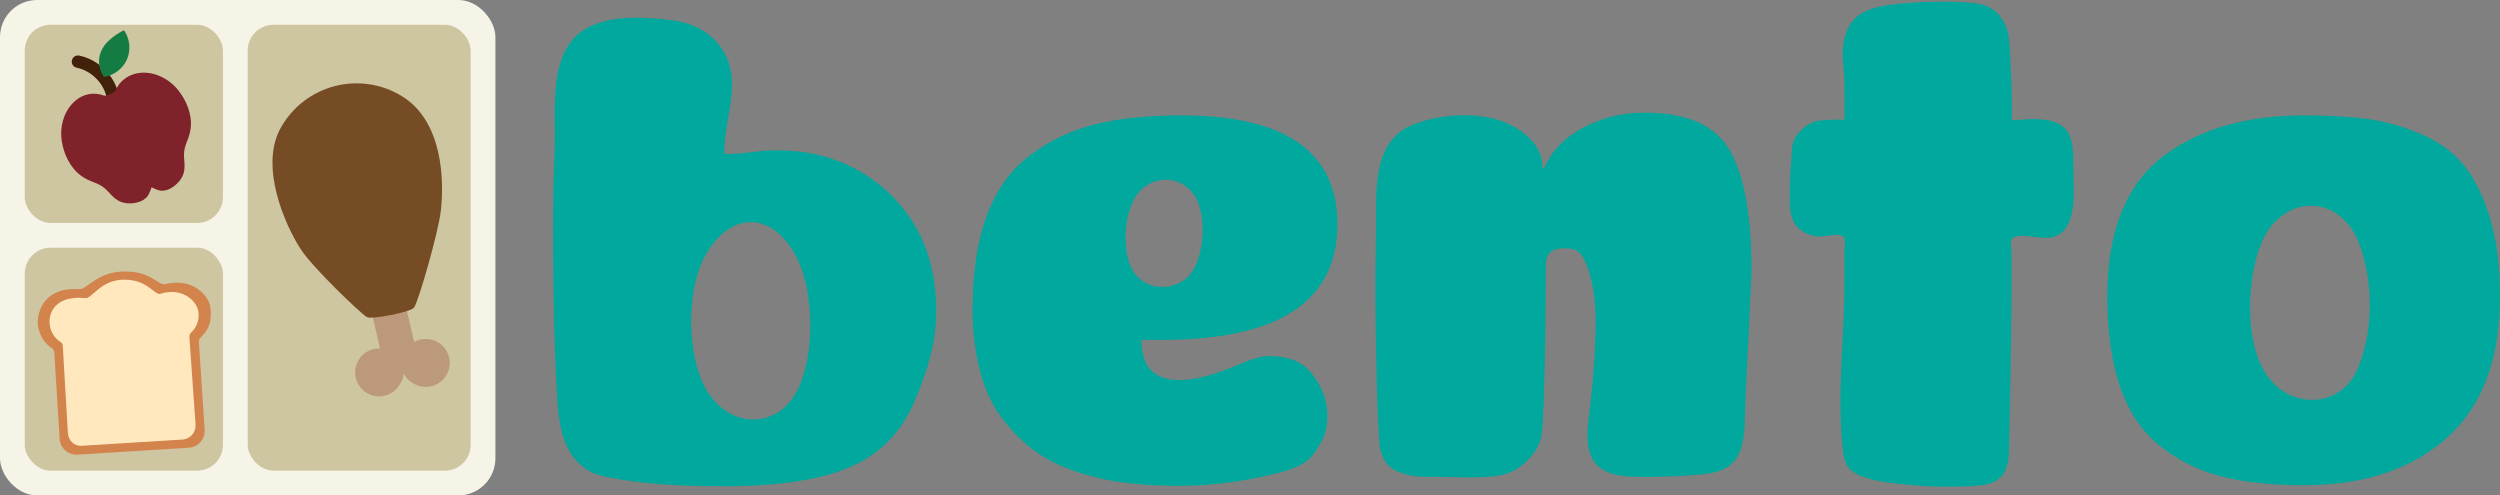 <?xml version="1.0" encoding="UTF-8"?><svg id="Layer_1" xmlns="http://www.w3.org/2000/svg" viewBox="0 0 808.52 160.223"><rect x="0" y="0" width="808.52" height="160.223" fill="#808080" stroke="none"/><g id="bento"><path d="M192.612,153.261c-9.421-3.622-11.728-13.636-12.35-23.594-.613-9.822-.945-19.662-1.133-29.501-.331-17.312-.452-34.638,.249-51.943,.54-13.338-2.823-33.658,12.3-40.036,7.525-3.174,15.715-2.636,23.592-1.892,7.156,.676,13.59,2.96,17.909,9.117,7.496,10.688,.797,22.652,1.089,34.321,4.91,.394,10.367-1.063,15.389-1.119,5.296-.059,10.616,.378,15.765,1.662,11.504,2.869,21.883,10.04,28.637,19.785,6.401,9.236,8.698,19.656,8.722,30.722,.023,10.297-2.986,19.565-7.04,29.067-4.269,10-11.2,17.069-20.8,21.2-9.6,4.134-23.134,6.2-40.6,6.2-12.879,0-25.967-.481-38.617-3.087-1.115-.23-2.15-.533-3.111-.902Zm64.94-26.451c6.316-11.843,5.469-31.75,.793-42.038-7.932-17.45-23.025-16.763-30.933-.793-5.618,11.345-5.039,32.178,1.169,42.349,7.556,12.379,22.626,12.379,28.971,.481Z" fill="#00a89d"/><path d="M369.125,109.922c0,8.669,4.131,13,12.4,13,4.8,0,11.065-1.631,18.8-4.9,7.731-3.266,9.312-3.066,12.886-2.699,4.508,.462,9.39,1.647,13.524,9.247,4.131,7.6,2.452,15.306,.578,18.379-2.89,4.739-3.923,7.507-14.588,10.172-10.669,2.665-21.101,4-31.3,4s-18.734-.8-25.6-2.4c-6.869-1.6-12.469-3.631-16.8-6.1-4.334-2.466-8.134-5.5-11.4-9.1-3.269-3.6-5.7-7.031-7.3-10.3-1.6-3.266-2.869-6.9-3.8-10.9-1.334-5.866-2-11.932-2-18.2,0-24.266,6.331-41,19-50.2,6.266-4.666,13.266-7.931,21-9.8,7.731-1.866,16.866-2.8,27.4-2.8,33.731,0,50.6,11.734,50.6,35.2,0,24.935-18.935,37.4-56.8,37.4h-6.6Zm-2.271-45.644c-4.279,8-3.349,19.721,.181,24.251,4.322,5.546,12.284,5.517,17.121,1.051,4.544-4.195,6.279-16.605,3.349-24-3.907-9.86-16.245-9.539-20.651-1.302Z" fill="#00a89d"/><path d="M566.471,87.793c0,.039-.001,.074-.003,.113-.391,7.683-.746,15.368-1.074,23.053-.278,6.511-.737,13.083-.959,19.56-.168,4.891,.09,10.009-1.454,14.724-1.944,5.933-6.953,7.686-12.78,8.204-6.193,.55-12.412,.806-18.629,.806-8.069,0-10.796-.988-12.919-2.201-6.832-3.904-5.312-12.964-4.538-19.483,.639-5.382,1.169-10.779,1.482-16.19,.6-10.341,1.321-22.568-3.145-32.229-1.83-3.958-4.528-3.83-6.928-3.83-3.734,0-5.6,1.8-5.6,5.4,0,0-.082,50.433-1.59,56.214-1.143,4.383-6.606,11.097-14.138,11.963-7.534,.869-10.96,.358-19.025,.358-8.068,0-9.467-.358-12.947-1.663-4.93-1.849-5.972-7.187-6.09-8.918-.563-8.285-.816-16.593-1.004-24.894-.331-14.57-.388-29.152-.139-43.724,.206-12.037-1.759-29.717,12.483-34.937,7.793-2.856,16.86-3.714,24.985-1.895,7.326,1.64,16.799,7.505,16.324,16.219,0,0,.168,.755,1.144-1.227,3.576-7.265,10.391-12.06,19.346-14.962,3.865-1.2,8.131-1.8,12.8-1.8,13.466,0,22.565,4.034,27.3,12.1,4.726,8.06,7.094,21.14,7.1,39.241Z" fill="#00a89d"/><path d="M649.735,145.459c-.096,3.226-.482,6.621-2.721,8.874-2.265,2.279-5.758,2.692-8.966,2.867-8.963,.49-17.973,.134-26.869-1.062-3.872-.521-11.484-1.761-13.701-5.409-1.021-1.68-1.305-3.693-1.521-5.647-1.975-17.889,.565-35.803,.565-53.719,0-3.589,0-7.178,0-10.767-0-.886,.382-3.204-.206-3.925-1.295-1.587-6.477,.023-8.514-.21-2.825-.322-5.676-1.589-7.254-3.953-1.453-2.177-1.644-4.937-1.7-7.554-.097-4.465,.064-8.937,.48-13.384,.281-2.999-.085-5.306,1.763-7.856,1.504-2.076,3.674-3.68,6.101-4.505,.965-.328,9.331-.854,9.331-.29,0-4.141,.083-8.292-0-12.432-.077-3.862-.86-7.689-.459-11.565,.339-3.279,1.502-6.577,3.838-8.903,3.146-3.132,7.835-4.028,12.243-4.551,7.928-.941,15.941-1.161,23.908-.656,2.584,.164,5.247,.428,7.523,1.663,3.114,1.69,5.075,5.013,5.929,8.452,.623,2.51,1.552,27.961,1.018,27.992,4.404-.26,9.88-.99,14.175,.635,6.072,2.298,5.824,8.835,5.824,14.366,0,6.303,1.769,19.46-5.801,22.515-1.433,.578-3.033,.508-4.576,.429-2.405-.123-8.515-1.548-9.613,.616-.461,.908-.009,3.251-.009,4.26v12.723c0,16.67-.49,33.286-.764,49.97-.006,.338-.013,.68-.023,1.023Z" fill="#00a89d"/><path d="M745.12,156.922c-10,0-18.6-.869-25.8-2.6-7.2-1.731-13.734-4.8-19.6-9.2-12.135-8.8-18.2-25.2-18.2-49.2,0-21.331,6.2-36.6,18.6-45.8,11.601-8.531,26.601-12.8,45-12.8,7.866,0,14.601,.369,20.2,1.1,5.601,.734,11.3,2.3,17.101,4.7,5.8,2.4,10.465,5.669,14,9.8,3.531,4.135,6.431,9.834,8.699,17.1,2.266,7.269,3.4,15.9,3.4,25.9,0,20.269-5.734,35.5-17.2,45.7-11.469,10.2-26.868,15.3-46.2,15.3Zm-12.197-35.84c7.497,11.208,23.274,11.045,29.084-.819,4.916-10.036,6.349-27.241,1.024-41.374-6.353-16.86-25.603-16.181-31.952,.41-4.576,11.957-5.066,31.455,1.843,41.783Z" fill="#00a89d"/></g><g id="lunchbox"><rect width="160.223" height="160.223" rx="12" ry="12" fill="#f6f3e7"/><rect x="8.011" y="8.011" width="64.089" height="64.089" rx="8.344" ry="8.344" fill="#cec5a1"/><rect x="8.011" y="80.111" width="64.089" height="72.1" rx="8.344" ry="8.344" fill="#cec5a1"/><rect x="80.111" y="8.011" width="72.1" height="144.2" rx="8.344" ry="8.344" fill="#cec5a1"/><g id="chicken"><path d="M133.944,110.602l-2.762-11.758c-1.717,.484-9.238,1.776-10.988,2.097l2.711,11.748c-2.697-.103-5.368,1.209-6.887,3.665-2.252,3.639-1.13,8.412,2.509,10.664s8.414,1.127,10.666-2.513c.925-1.496,1.134-1.824,1.38-3.706,.832,1.494,1.408,2.144,3.051,3.161,3.639,2.252,8.414,1.127,10.666-2.513,2.249-3.636,1.125-8.411-2.515-10.662-2.47-1.528-5.463-1.497-7.832-.183Z" fill="#bc997a"/><path d="M90.698,41.52c-6.821,12.402,1.495,31.329,6.598,39.127,3.909,5.974,19.029,20.459,21.356,21.899,1.441,.891,14.398-1.655,15.294-3.103,1.539-2.487,7.791-24.199,8.603-31.134,1.163-9.933,.68-29.009-12.492-37.158-13.591-8.409-31.561-3.809-39.358,10.368Z" fill="#754c24"/></g><g><path d="M25.208,19.94c5.341,1.095,9.867,5.468,11.143,10.769" fill="none" stroke="#42210b" stroke-linecap="round" stroke-linejoin="round" stroke-width="4"/><path d="M61.677,41.342c-.409,3.77-2.135,5.296-2.173,8.614-.033,2.698,1.022,5.65-1.605,8.732-1.726,2.023-4.401,3.635-6.905,2.742q-.977-.35-1.962-.861c-.389,1.084-.398,1.035-.787,1.955-1.029,2.451-4.026,3.333-6.686,3.24-4.043-.143-5.508-2.917-7.521-4.715-2.475-2.212-4.763-1.971-7.82-4.215-3.546-2.605-5.609-6.991-6.267-11.344-.657-4.351,.569-9.059,3.648-12.202,3.048-3.107,6.919-3.586,10.062-2.365,.762,.239,3.455-.864,3.857-1.909,1.047-2.694,4.213-5.36,8.566-5.508,4.398-.148,8.698,2.128,11.462,5.551,2.762,3.424,4.607,7.909,4.132,12.283Z" fill="#7f2229"/><path d="M33.713,24.976c-1.686-2.219-2.157-5.307-1.208-7.928,1.178-3.255,4.199-5.428,7.239-7.12,.192-.107,.431-.042,.551,.142,1.748,2.683,2.051,6.263,.75,9.193-1.354,3.05-4.395,5.283-7.71,5.663" fill="#147c43"/></g><g><path d="M64.945,109.093c-.426,.41-.662,.986-.623,1.585l1.861,28.32c.198,3.008-2.086,5.605-5.095,5.793l-36.017,2.246c-3.002,.187-5.587-2.095-5.774-5.096l-1.747-28.01c-.037-.585-.363-1.099-.848-1.411-3.517-2.261-4.508-6.269-4.494-8.25,.027-3.918,2.353-11.53,13.484-10.767,2.285,.157,5.607-5.239,13.45-5.66,9.797-.525,11.88,4.644,14.316,4.043,9.007-2.219,14.099,3.86,14.562,7.433,.46,3.543,.159,6.662-3.074,9.772Z" fill="#d3834c"/><path d="M61.791,107.564c-.384,.358-.577,.895-.542,1.44l1.992,28.306c.177,2.516-1.731,4.693-4.248,4.848l-32.612,2.011c-2.531,.156-4.329-1.815-4.443-4.349l-1.631-27.957c-.033-.532-.312-1.014-.746-1.285-1.98-1.236-3.37-3.466-3.533-6.079-.26-4.172,2.757-9.051,11.607-8.071,1.994,.221,4.798-5.581,11.663-5.947,8.576-.457,10.556,5.229,12.642,4.536,6.744-2.238,12.036,2.18,12.296,6.352,.154,2.467-.801,4.665-2.445,6.195Z" fill="#ffe8bd"/></g></g></svg>